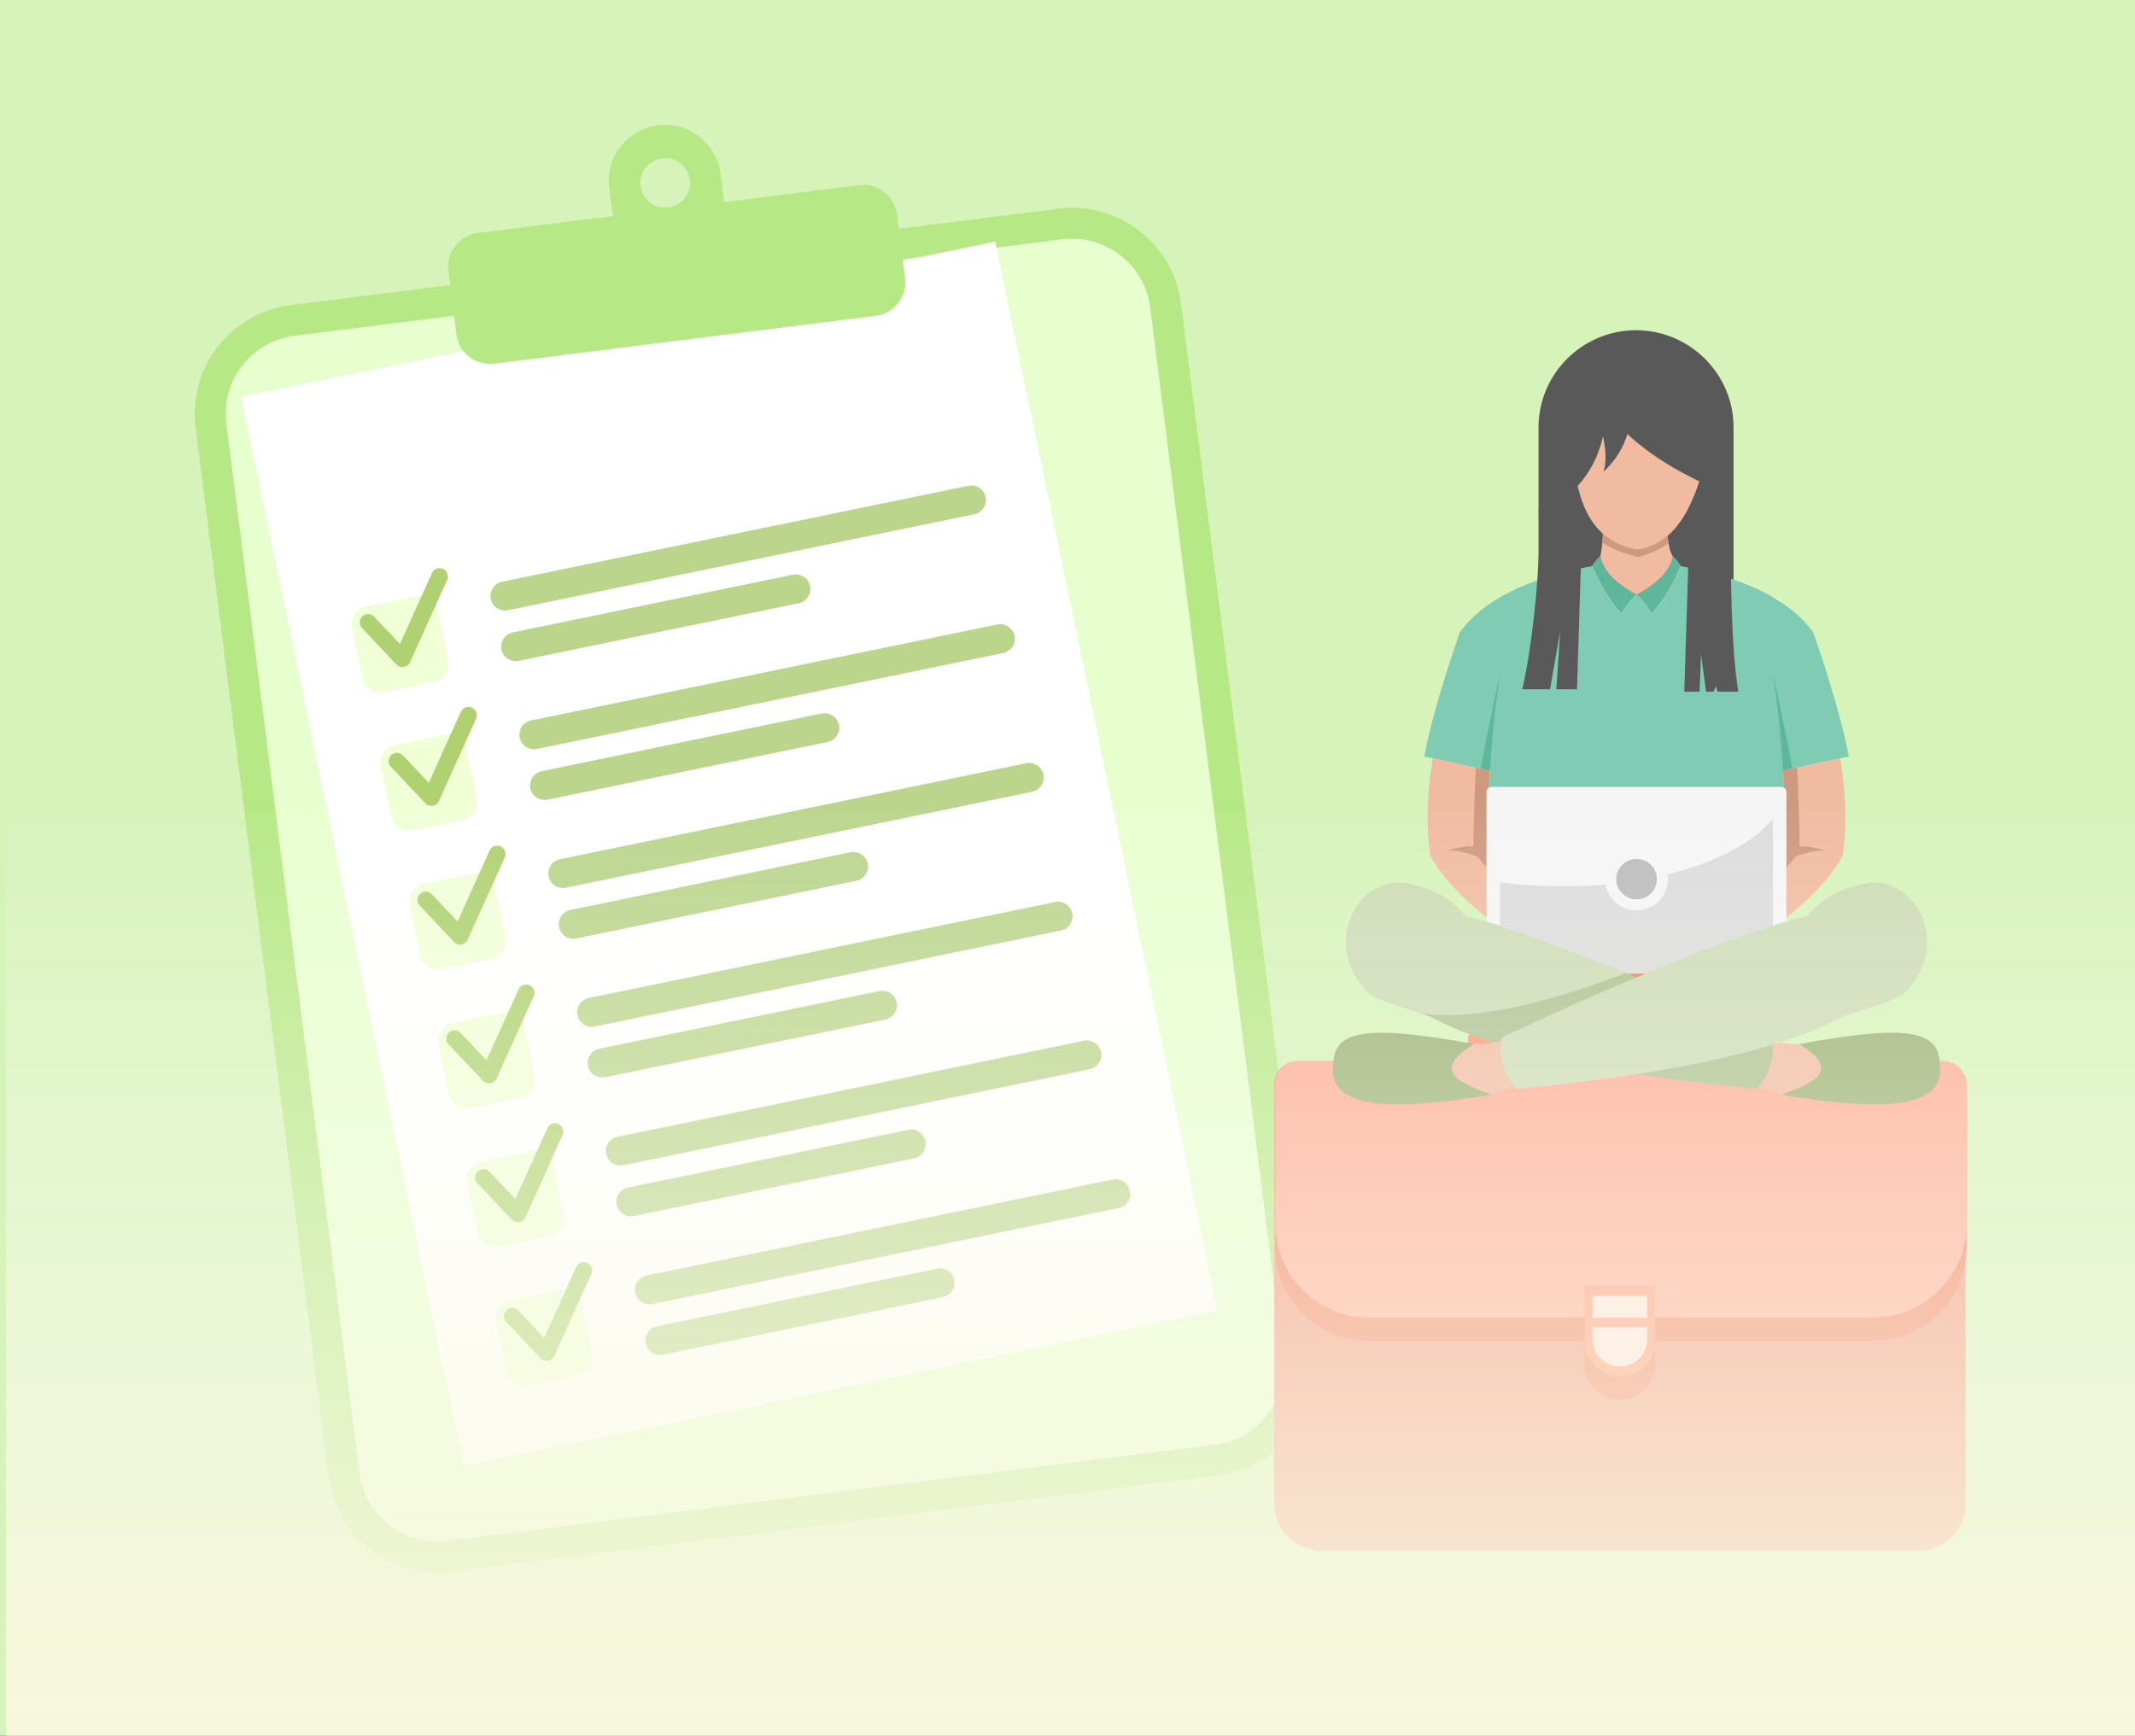 <svg width="353" height="287" fill="none" xmlns="http://www.w3.org/2000/svg"><rect width="100%" height="100%" fill="#333333" stroke="none"/><g clip-path="url(#a)"><path fill="#D6F3BA" d="M0 0h353v287H0z"/><path fill-rule="evenodd" clip-rule="evenodd" d="M224.33 255.789c55.327 0 106.236.701 146.633 1.879 98.865-47.933 64.625-141.388 29.134-194.236C350.69-10.14 233.967-36.574 185.661 22.124c-65.539 79.665-128.762 51.86-162.902 112.363-34.14 60.502 17.708 118.499 54.964 123.181 40.397-1.178 91.306-1.879 146.62-1.879h-.013Z" fill="#D6F3BA"/><g clip-path="url(#b)"><path fill-rule="evenodd" clip-rule="evenodd" d="M316.272 177.51a.666.666 0 0 1 .861-.374.65.65 0 0 1 .386.848 45.597 45.597 0 0 0-1.688 5.384c.184-.182.385-.338.596-.511a15.232 15.232 0 0 1 3.081-1.898.681.681 0 0 1 .89.32.666.666 0 0 1-.312.885 14.067 14.067 0 0 0-2.824 1.724 11.028 11.028 0 0 0-2.036 2.099c-.862 4.042-1.412 8.404-1.916 13.003a23 23 0 0 1 2.476-3.212c1.531-1.652 3.209-2.929 5.061-3.842.33-.173.725-.027.899.301a.666.666 0 0 1-.303.886c-1.696.839-3.255 2.025-4.667 3.549-1.403 1.533-2.669 3.385-3.806 5.594l-.119 1.241c-.293 2.746-.577 5.547-.926 8.413 0 .027 0 .054-.009.082-.358 2.993-.78 6.05-1.311 9.161 1.448-2.217 2.989-4.179 4.658-5.876 2.43-2.491 5.107-4.435 8.005-5.822a.683.683 0 0 1 .899.31.668.668 0 0 1-.312.885c-2.76 1.324-5.3 3.176-7.629 5.557-2.32 2.373-4.42 5.275-6.3 8.696-.825 4.125-1.871 8.322-3.255 12.565a95.228 95.228 0 0 1-2.311 6.296 38.603 38.603 0 0 1 6.428-4.471 38.885 38.885 0 0 1 10.188-3.878.656.656 0 0 1 .788.493.647.647 0 0 1-.486.785c-3.512.821-6.795 2.053-9.839 3.75-3.008 1.67-5.795 3.769-8.363 6.305a86.452 86.452 0 0 1-2.045 4.188l-1.467-.054c2.43-4.599 4.319-9.207 5.814-13.751.247-3.24-.129-6.47-1.156-9.7-1.027-3.285-2.732-6.579-5.07-9.864a.658.658 0 0 1 .165-.922.662.662 0 0 1 .926.146c2.43 3.413 4.181 6.817 5.254 10.229a27.875 27.875 0 0 1 1.192 5.813c1.999-7.181 3.109-14.217 3.916-20.923-.78-2.838-1.66-5.238-2.623-7.218-.963-1.953-1.999-3.468-3.127-4.526a.654.654 0 0 1-.027-.94.666.666 0 0 1 .935-.027c1.256 1.177 2.384 2.819 3.42 4.909.642 1.305 1.247 2.801 1.816 4.48.192-1.779.367-3.522.55-5.237l.147-1.333s0-.045.009-.073c.944-9.106 1.907-17.41 4.612-24.454l-.045.009ZM160.575 206.81c.513 6.898 1.531 7.856 8.151 8.385-6.62.539-7.638 1.488-8.151 8.386-.496-6.907-1.532-7.856-8.134-8.386 6.602-.529 7.638-1.487 8.134-8.385Zm-26.868 18.204c.266 3.677.816 4.188 4.347 4.48-3.531.283-4.072.785-4.347 4.471-.275-3.677-.816-4.188-4.355-4.471 3.53-.292 4.08-.803 4.355-4.48Zm11.774-28.36c.275 3.732.825 4.243 4.402 4.535-3.577.283-4.127.803-4.402 4.526-.275-3.732-.825-4.243-4.41-4.526 3.576-.292 4.135-.812 4.41-4.535ZM266.187 189.801c-.385 5.292-1.164 6.013-6.226 6.424 5.062.401 5.841 1.14 6.226 6.415.385-5.275 1.174-6.014 6.245-6.415-5.071-.411-5.851-1.141-6.245-6.424Zm20.586 13.943c-.211 2.819-.632 3.212-3.328 3.431 2.696.219 3.127.602 3.328 3.421.202-2.828.624-3.212 3.32-3.421-2.696-.219-3.127-.612-3.32-3.431Zm-9.014-21.717c-.21 2.865-.632 3.257-3.365 3.476 2.733.219 3.164.612 3.365 3.477.211-2.865.633-3.258 3.366-3.477-2.733-.219-3.164-.611-3.366-3.476Z" fill="#fff"/><path fill-rule="evenodd" clip-rule="evenodd" d="m48.075 50.438 126.918-15.923c9.904-1.25 19.037 5.803 20.284 15.658l21.998 173.591c1.247 9.864-5.832 18.943-15.744 20.184l-126.9 15.932c-9.913 1.241-19.037-5.804-20.293-15.668L32.34 70.622c-1.257-9.855 5.832-18.934 15.735-20.184Z" fill="#B7E886"/><path fill-rule="evenodd" clip-rule="evenodd" d="m48.728 55.511 126.9-15.932c7.107-.894 13.654 4.17 14.544 11.242l21.998 173.581c.898 7.072-4.182 13.596-11.288 14.481l-126.9 15.923c-7.107.894-13.654-4.161-14.553-11.232L37.431 69.984c-.899-7.073 4.19-13.579 11.297-14.473Z" fill="#E7FFCF"/><path fill-rule="evenodd" clip-rule="evenodd" d="m39.887 65.622 124.653-25.66 36.744 176.757-124.645 25.659L39.887 65.622Z" fill="#fff"/><path fill-rule="evenodd" clip-rule="evenodd" d="M58.181 103.84a3 3 0 0 1 2.332-3.549l8.327-1.717a3 3 0 0 1 3.543 2.328l1.715 8.258a3 3 0 0 1-2.334 3.549l-8.327 1.711a2.999 2.999 0 0 1-3.541-2.328l-1.715-8.252Zm23.85 114.726a3 3 0 0 1 2.332-3.548l8.328-1.718a3 3 0 0 1 3.543 2.329l1.714 8.258a3 3 0 0 1-2.333 3.548l-8.327 1.712a3 3 0 0 1-3.542-2.329l-1.714-8.252Zm-4.767-22.949a3 3 0 0 1 2.33-3.549l8.32-1.716a3 3 0 0 1 3.544 2.326l1.72 8.258a3 3 0 0 1-2.333 3.55l-8.326 1.712a3 3 0 0 1-3.541-2.329l-1.714-8.252Zm-4.776-22.947a3 3 0 0 1 2.331-3.551l8.326-1.716a3 3 0 0 1 3.543 2.328l1.715 8.258a3 3 0 0 1-2.333 3.548l-8.32 1.712a3 3 0 0 1-3.542-2.327l-1.72-8.252Zm-4.77-22.951a3 3 0 0 1 2.331-3.548l8.327-1.717a3 3 0 0 1 3.544 2.328l1.714 8.258a3 3 0 0 1-2.333 3.548l-8.327 1.712a3 3 0 0 1-3.542-2.328l-1.714-8.253ZM62.95 126.77a3 3 0 0 1 2.33-3.548l8.319-1.717a3 3 0 0 1 3.543 2.328l1.715 8.258a3 3 0 0 1-2.333 3.549l-8.318 1.711a3 3 0 0 1-3.542-2.329l-1.714-8.252Z" fill="#F1FFD7"/><path fill-rule="evenodd" clip-rule="evenodd" d="m83.022 96.19 77.091-15.868c1.302-.265 2.586.575 2.851 1.87.276 1.296-.568 2.574-1.879 2.847l-77.081 15.868a2.428 2.428 0 0 1-2.861-1.87 2.41 2.41 0 0 1 1.88-2.838v-.01Zm23.851 114.735 77.099-15.877a2.414 2.414 0 0 1 2.852 1.871c.275 1.295-.578 2.573-1.88 2.837l-77.081 15.878a2.43 2.43 0 0 1-2.861-1.871 2.411 2.411 0 0 1 1.88-2.838h-.009Zm1.751 8.386a2.418 2.418 0 0 0-1.879 2.847c.275 1.286 1.559 2.126 2.861 1.861l46.298-9.526c1.302-.274 2.155-1.551 1.88-2.847-.266-1.296-1.559-2.135-2.852-1.871l-46.308 9.536Zm-6.51-31.335 77.081-15.877a2.428 2.428 0 0 1 2.861 1.871 2.41 2.41 0 0 1-1.88 2.837l-77.09 15.878a2.424 2.424 0 0 1-2.861-1.871 2.397 2.397 0 0 1 1.88-2.838h.009Zm1.742 8.386c-1.302.265-2.155 1.551-1.88 2.847.266 1.296 1.55 2.126 2.852 1.87l46.307-9.535a2.43 2.43 0 0 0 1.88-2.847 2.434 2.434 0 0 0-2.861-1.87l-46.298 9.535Zm-6.52-31.335 77.1-15.868a2.415 2.415 0 0 1 2.852 1.871 2.398 2.398 0 0 1-1.871 2.838l-77.09 15.877a2.414 2.414 0 0 1-2.852-1.871 2.398 2.398 0 0 1 1.87-2.838l-.008-.009Zm1.752 8.386a2.424 2.424 0 0 0-1.88 2.847c.275 1.296 1.559 2.126 2.861 1.871l46.298-9.536c1.302-.274 2.155-1.551 1.88-2.847-.266-1.296-1.55-2.135-2.852-1.87l-46.307 9.535Zm-6.51-31.335 77.08-15.868a2.424 2.424 0 0 1 2.861 1.871c.275 1.296-.577 2.573-1.879 2.847l-77.081 15.868a2.428 2.428 0 0 1-2.861-1.871 2.41 2.41 0 0 1 1.88-2.837v-.01Zm1.742 8.386c-1.302.274-2.155 1.551-1.88 2.847.266 1.296 1.559 2.126 2.86 1.871l46.299-9.536c1.302-.273 2.155-1.551 1.88-2.847a2.435 2.435 0 0 0-2.861-1.87l-46.298 9.535Zm-6.51-31.334 77.089-15.869a2.436 2.436 0 0 1 2.861 1.871 2.423 2.423 0 0 1-1.88 2.847l-77.099 15.868a2.414 2.414 0 0 1-2.852-1.871c-.275-1.295.578-2.573 1.88-2.837v-.009Zm1.741 8.385a2.424 2.424 0 0 0-1.88 2.847h.01c.266 1.296 1.55 2.126 2.852 1.871l46.307-9.536a2.423 2.423 0 0 0 1.88-2.847 2.435 2.435 0 0 0-2.861-1.87l-46.308 9.535Zm-4.768-22.949a2.431 2.431 0 0 0-1.88 2.847c.275 1.296 1.56 2.126 2.861 1.871l46.298-9.536c1.302-.273 2.155-1.55 1.88-2.847-.266-1.295-1.559-2.135-2.852-1.87l-46.307 9.535Z" fill="#BBD58D"/><path fill-rule="evenodd" clip-rule="evenodd" d="m79.003 38.53 22.319-2.801-.596-4.69c-.642-5.037 2.98-9.673 8.042-10.312 5.071-.638 9.729 2.966 10.362 8.003l.596 4.69 22.319-2.81c3.054-.375 5.878 1.788 6.254 4.836l1.339 10.548c.385 3.048-1.807 5.849-4.86 6.232l-63.051 7.912c-3.054.383-5.87-1.789-6.254-4.837l-1.34-10.548c-.384-3.038 1.798-5.84 4.86-6.223h.01Zm30.471-12.337c-2.256.292-3.851 2.327-3.567 4.563a4.094 4.094 0 0 0 4.585 3.54c2.256-.283 3.851-2.318 3.558-4.553a4.093 4.093 0 0 0-4.576-3.55Z" fill="#B7E886"/><path fill-rule="evenodd" clip-rule="evenodd" d="M59.863 103.863a1.366 1.366 0 0 1 .055-1.943 1.4 1.4 0 0 1 1.953.064l4.255 4.507 5.291-11.725a1.375 1.375 0 1 1 2.513 1.122l-6.107 13.551a1.284 1.284 0 0 1-.34.492c-.559.521-1.44.493-1.953-.063l-5.667-6.014v.009Zm4.769 22.949a1.375 1.375 0 0 1 2.008-1.879l4.255 4.507 5.3-11.725c.312-.694 1.128-1.004 1.825-.694.696.311 1.008 1.123.696 1.816L72.6 132.388a1.383 1.383 0 0 1-2.292.428l-5.676-6.013v.009Zm19.073 91.787a1.376 1.376 0 0 1 .064-1.944c.56-.52 1.44-.492 1.953.064l4.255 4.508 5.29-11.716a1.383 1.383 0 0 1 1.826-.694c.687.31 1 1.122.687 1.816l-6.107 13.55a1.216 1.216 0 0 1-.348.493c-.55.52-1.422.493-1.944-.064l-5.686-6.013h.01Zm-4.769-22.949a1.368 1.368 0 0 1 .065-1.944 1.373 1.373 0 0 1 1.944.064l4.273 4.508 5.281-11.725a1.383 1.383 0 0 1 1.825-.694 1.37 1.37 0 0 1 .697 1.816l-6.116 13.55a1.384 1.384 0 0 1-2.293.429l-5.666-6.013-.01.009Zm-4.768-22.949a1.384 1.384 0 0 1 .055-1.944c.56-.52 1.44-.492 1.953.064l4.255 4.508 5.3-11.725a1.38 1.38 0 0 1 1.825-.694c.697.31 1 1.122.688 1.816l-6.107 13.55a1.383 1.383 0 0 1-2.293.429l-5.676-6.013v.009Zm-4.777-22.949a1.367 1.367 0 0 1 .064-1.943 1.383 1.383 0 0 1 1.953.063l4.255 4.508 5.282-11.725c.311-.694 1.128-1.004 1.834-.694.687.31 1 1.123.687 1.816l-6.116 13.55a1.194 1.194 0 0 1-.34.493c-.559.52-1.42.493-1.943-.064l-5.676-6.013v.009Z" fill="#AFD171"/><path fill-rule="evenodd" clip-rule="evenodd" d="M245.59 171.908h3.869v-2.893c0-3.185 2.605-5.776 5.814-5.776h25.767c3.2 0 5.805 2.591 5.805 5.776v2.674h3.878v-2.674c0-5.302-4.355-9.636-9.683-9.636h-25.767c-5.337 0-9.683 4.334-9.683 9.636v2.893Z" fill="#F57A44"/><path fill-rule="evenodd" clip-rule="evenodd" d="M284.07 175.986c0 .712.578 1.287 1.293 1.287h6.667c.715 0 1.293-.575 1.293-1.287v-4.297c0-.703-.578-1.278-1.293-1.278h-6.667c-.715 0-1.293.575-1.293 1.278v4.297ZM242.738 175.986c0 .712.578 1.287 1.284 1.287h6.676c.715 0 1.293-.575 1.293-1.287v-4.297c0-.703-.578-1.278-1.293-1.278h-6.676c-.706 0-1.284.575-1.284 1.278v4.297Z" fill="#FC9774"/><path fill-rule="evenodd" clip-rule="evenodd" d="M210.684 248.711c0 4.261 3.475 7.711 7.757 7.711h98.795c4.282 0 7.749-3.45 7.749-7.711v-69.403c0-2.117-1.734-3.851-3.879-3.851H214.562c-2.145 0-3.878 1.734-3.878 3.851v69.403Z" fill="#F2957D"/><path fill-rule="evenodd" clip-rule="evenodd" d="M214.746 179.308h106.553c2.127 0 3.869 1.734 3.869 3.86v23.122c0 8.523-6.941 15.421-15.497 15.421h-36.028v3.951c0 3.203-2.604 5.794-5.813 5.794-3.21 0-5.814-2.591-5.814-5.794v-3.951h-35.643c-8.564 0-15.506-6.908-15.506-15.421v-23.122c0-2.126 1.742-3.86 3.879-3.86Z" fill="#F37E60"/><path fill-rule="evenodd" clip-rule="evenodd" d="M210.867 202.439c0 8.514 6.951 15.421 15.506 15.421h83.298c8.556 0 15.497-6.907 15.497-15.421v-23.131c0-2.117-1.742-3.851-3.869-3.851H214.746c-2.137 0-3.879 1.734-3.879 3.851v23.131Z" fill="#FFAA94"/><path fill-rule="evenodd" clip-rule="evenodd" d="M262.016 221.82c0 3.194 2.604 5.785 5.813 5.785 3.21 0 5.814-2.591 5.814-5.785v-9.216h-11.627v9.216Z" fill="#FC9774"/><path fill-rule="evenodd" clip-rule="evenodd" d="M263.305 221.446c0 2.491 2.026 4.499 4.52 4.499 2.495 0 4.521-2.008 4.521-4.499v-7.163h-9.041v7.163Z" fill="#FFE2DC"/><path d="M273.09 217.896h-9.949v1.543h9.949v-1.543Z" fill="#FC9774"/><path d="M294.292 99.009h-45.151v23.788h45.151V99.009ZM294.292 129.595h-45.151v10.211h45.151v-10.211Z" fill="#fff"/><path fill-rule="evenodd" clip-rule="evenodd" d="M273.1 101.5c-.926-1.46-1.761-2.518-2.522-3.157 3.585-1.943 5.575-4.07 5.979-6.387a6.114 6.114 0 0 1 1.329 1.66c-1.338 3.167-2.925 5.795-4.786 7.884Z" fill="#5EB69B"/><path fill-rule="evenodd" clip-rule="evenodd" d="M268.06 101.5c.926-1.46 1.761-2.518 2.531-3.157-3.595-1.943-5.584-4.07-5.988-6.387a6.292 6.292 0 0 0-1.33 1.66c1.339 3.167 2.935 5.795 4.787 7.884Z" fill="#5EB69B"/><path fill-rule="evenodd" clip-rule="evenodd" d="M299.81 104.566c-3.869-5.338-11.178-8.979-21.916-10.94-1.338 3.166-2.925 5.794-4.786 7.883-.926-1.46-1.761-2.518-2.522-3.157-.761.639-1.605 1.697-2.531 3.157-1.852-2.08-3.447-4.717-4.786-7.883-10.729 1.961-18.046 5.602-21.916 10.94-2.962 8.632-4.924 15.467-5.869 20.522 3.146.666 6.768 1.469 10.857 2.372-.55 9.736-.687 18.058-.421 24.966 5.731 1.661 13.727 4.608 23.254 8.586.486-.018.963-.045 1.412-.073.44.028.917.055 1.412.073 9.537-3.969 17.524-6.925 23.255-8.586.266-6.899.119-15.23-.422-24.966 4.099-.912 7.712-1.706 10.848-2.372-.945-5.055-2.907-11.89-5.869-20.522Z" fill="#7FCBB4"/><path fill-rule="evenodd" clip-rule="evenodd" d="M293.109 111.145c.752 4.882 1.33 10.32 1.715 16.315.514-.109 1.027-.228 1.531-.337-.669-3.714-1.751-9.034-3.246-15.978ZM248.059 111.145c-.752 4.882-1.33 10.32-1.715 16.315-.514-.109-1.027-.228-1.532-.337.67-3.714 1.752-9.034 3.247-15.978Z" fill="#5EB69B"/><path fill-rule="evenodd" clip-rule="evenodd" d="M292.794 171.488c1.156 2.919-.972 7.646-2.411 8.586-26.226-2.619-42.603-6.287-52.717-11.379-3.008-1.651-8.271-2.363-11.472-4.48-7.748-8.13-1.944-18.806 5.741-18.286 5.373 1.031 7.904 2.564 10.444 5.584 9.197 2.081 27.904 9.481 50.406 19.975h.009Z" fill="#CDDBB5"/><path fill-rule="evenodd" clip-rule="evenodd" d="M320.692 175.84c1.054 7.127-7.886 8.258-26.262 5.156 7.73-2.546 8.747-4.782 2.998-8.359 15.992-2.883 23.291-2.856 23.264 3.203Zm-100.226 0c-1.054 7.127 7.886 8.258 26.272 5.156-7.73-2.546-8.748-4.782-2.99-8.359-15.992-2.883-23.3-2.856-23.272 3.203h-.01Z" fill="#9BB174"/><path fill-rule="evenodd" clip-rule="evenodd" d="M290.723 179.791c1.541.292 2.779.694 3.705 1.214 7.73-2.546 8.748-4.781 2.999-8.358-1.312.064-2.788-.11-4.439-.502.606 2.673-.972 6.378-2.265 7.646Zm-40.282 0c-1.55.292-2.788.694-3.714 1.214-7.73-2.546-8.748-4.781-2.989-8.358 1.302.064 2.778-.11 4.429-.502-.596 2.673.972 6.378 2.274 7.646ZM304.731 141.358c.633-5.147.477-10.457-.476-15.969-2.385.52-5.025 1.104-7.896 1.743-.495.11-1.008.228-1.531.338.523 9.444.679 17.547.44 24.317 4.695-3.768 7.85-7.245 9.454-10.429h.009ZM236.428 141.358c-.632-5.147-.467-10.457.477-15.969 2.384.52 5.025 1.104 7.904 1.743.496.11 1.018.228 1.532.338-.532 9.444-.679 17.547-.44 24.317-4.704-3.768-7.859-7.245-9.464-10.429h-.009Z" fill="#F1BBA2"/><path fill-rule="evenodd" clip-rule="evenodd" d="M297.549 139.989c-.037-3.677-.183-8.03-.403-13.049-.257.055-.532.11-.789.183-.495.109-1.009.228-1.531.338.321 5.821.513 11.132.55 15.941.422-.493.926-1.077 1.504-1.734 1.623-.694 3.246-1.031 4.878-1.022-1.88-.575-3.274-.785-4.2-.648l-.009-.009Zm-53.946 0c.046-3.677.184-8.03.404-13.049.266.055.523.11.789.183.495.109 1.017.228 1.531.338-.321 5.821-.514 11.132-.55 15.941-.431-.493-.926-1.077-1.495-1.734-1.632-.694-3.255-1.031-4.887-1.022 1.879-.575 3.273-.785 4.199-.648l.009-.009Z" fill="#CF9980"/><path fill-rule="evenodd" clip-rule="evenodd" d="M246.616 130.125h47.921c.449 0 .825.374.825.83v21.444c-5.722 1.651-13.745 4.608-23.309 8.586h-2.971c-9.564-3.969-17.588-6.935-23.301-8.586v-21.444c0-.456.376-.83.826-.83h.009Z" fill="#F5F5F5"/><path fill-rule="evenodd" clip-rule="evenodd" d="M248.023 153.065c5.502 1.715 12.691 4.425 21.073 7.911l.073.036.578-.036h1.668l.578.036c8.409-3.504 15.635-6.214 21.155-7.947v-17.712c-3.155 3.97-9.408 7.254-17.432 9.216.037.265.055.53.055.812 0 2.847-2.32 5.156-5.181 5.156a5.186 5.186 0 0 1-5.117-4.298c-2.31.21-4.694.32-7.134.32-3.576 0-7.042-.238-10.316-.667v7.182-.009Z" fill="#DCDCDC"/><path fill-rule="evenodd" clip-rule="evenodd" d="M265.567 67.811c3.228 4.472 8.354 8.395 15.387 11.79-1.751 5.228-4.401 10.347-10.206 11.296-5.557-.885-8.628-4.882-9.885-10.548 2.98-3.303 4.548-7.482 4.704-12.538Z" fill="#F1BBA2"/><path fill-rule="evenodd" clip-rule="evenodd" d="M286.624 70.65c0-8.824-7.263-16.042-16.121-16.042-8.858 0-16.12 7.218-16.12 16.041v25.24c2.641-.913 5.603-1.661 8.876-2.263a6.478 6.478 0 0 1 1.33-1.661c.394 2.318 2.384 4.444 5.988 6.387 3.585-1.943 5.575-4.07 5.978-6.387a6.117 6.117 0 0 1 1.33 1.66c3.218.585 6.134 1.324 8.739 2.218V70.649ZM265.57 67.81c3.228 4.472 8.354 8.395 15.387 11.79-1.752 5.228-4.402 10.347-10.206 11.296-5.557-.885-8.629-4.882-9.885-10.548 2.98-3.303 4.548-7.482 4.704-12.538Z" fill="#5A595A"/><path fill-rule="evenodd" clip-rule="evenodd" d="M276.559 91.956c-.404-.63-.688-1.743-.853-3.35-1.339 1.15-2.962 1.963-4.952 2.291-2.329-.365-4.218-1.286-5.731-2.655-.045 1.478-.192 2.71-.421 3.714.394 2.317 2.384 4.444 5.987 6.387 3.586-1.944 5.576-4.07 5.979-6.387h-.009Z" fill="#F1BBA2"/><path fill-rule="evenodd" clip-rule="evenodd" d="M275.868 89.82a18.043 18.043 0 0 1-.165-1.213c-1.339 1.15-2.962 1.962-4.952 2.29-2.329-.365-4.218-1.286-5.731-2.655-.018.53-.046 1.013-.082 1.478 1.384.94 3.346 1.743 5.859 2.4 1.596-.42 3.283-1.013 5.071-2.3Z" fill="#CF9980"/><path fill-rule="evenodd" clip-rule="evenodd" d="M254.383 84.391h7.29l-.935 29.583h-3.411l.642-9.618-1.687 9.618h-4.594c1.687-6.935 3.282-22.192 2.695-29.583ZM279.407 84.747l6.822-.575c-.156 10.612-.009 23.022 1.192 30.204h-3.439l-.266-.895-.403.895h-1.229l-.834-6.178-.239 6.178h-2.531l.936-29.629h-.009Z" fill="#5A595A"/><path fill-rule="evenodd" clip-rule="evenodd" d="M270.591 142.033a3.351 3.351 0 0 1 3.356 3.349c0 1.852-1.504 3.33-3.356 3.33-1.853 0-3.357-1.496-3.357-3.33a3.363 3.363 0 0 1 3.357-3.349Z" fill="#BCBCBC"/><path fill-rule="evenodd" clip-rule="evenodd" d="M248.371 171.488c-1.155 2.919.963 7.646 2.412 8.586 26.225-2.619 42.593-6.287 52.707-11.379 3.008-1.651 8.272-2.363 11.472-4.48 7.757-8.13 1.953-18.806-5.74-18.286-5.365 1.031-7.896 2.564-10.445 5.584-9.188 2.081-27.903 9.481-50.397 19.975h-.009Z" fill="#CDDBB5"/><path fill-rule="evenodd" clip-rule="evenodd" d="M268.826 160.875c-14.341 5.548-25.629 7.784-33.873 6.689 1.009.347 1.944.712 2.724 1.141 2.64 1.332 5.712 2.564 9.27 3.704.394-.064.816-.155 1.229-.255.055-.228.119-.447.211-.657 7.959-3.723 15.442-7.045 22.209-9.892-.477-.2-.954-.392-1.412-.584a.28.28 0 0 1-.074-.036c-.082-.027-.174-.064-.265-.1l-.019-.01ZM293.089 172.756c-6.043 1.852-13.453 3.468-22.503 4.864 5.878.903 12.452 1.715 19.807 2.454.1-.073.22-.173.339-.283 1.201-1.177 2.632-4.425 2.357-7.035Z" fill="#A1B57F" fill-opacity=".71"/><path fill-rule="evenodd" clip-rule="evenodd" d="M263.326 66.525c2.751-1.99 4.905-2.099 6.455-.32.138 4.892-1.44 8.833-4.686 11.826.826-2.3.239-6.14-1.779-11.506h.01Z" fill="#5A595A"/></g><path fill="url(#c)" d="M1 134h352v153H1z"/></g><defs><clipPath id="a"><path fill="#fff" d="M0 0h353v287H0z"/></clipPath><clipPath id="b"><path fill="#fff" transform="translate(11 20.59)" d="M0 0h348.515v243.633H0z"/></clipPath><linearGradient id="c" x1="177" y1="131.362" x2="177" y2="287" gradientUnits="userSpaceOnUse"><stop stop-color="#fff" stop-opacity="0"/><stop offset="1" stop-color="#F8F7DC"/></linearGradient></defs></svg>